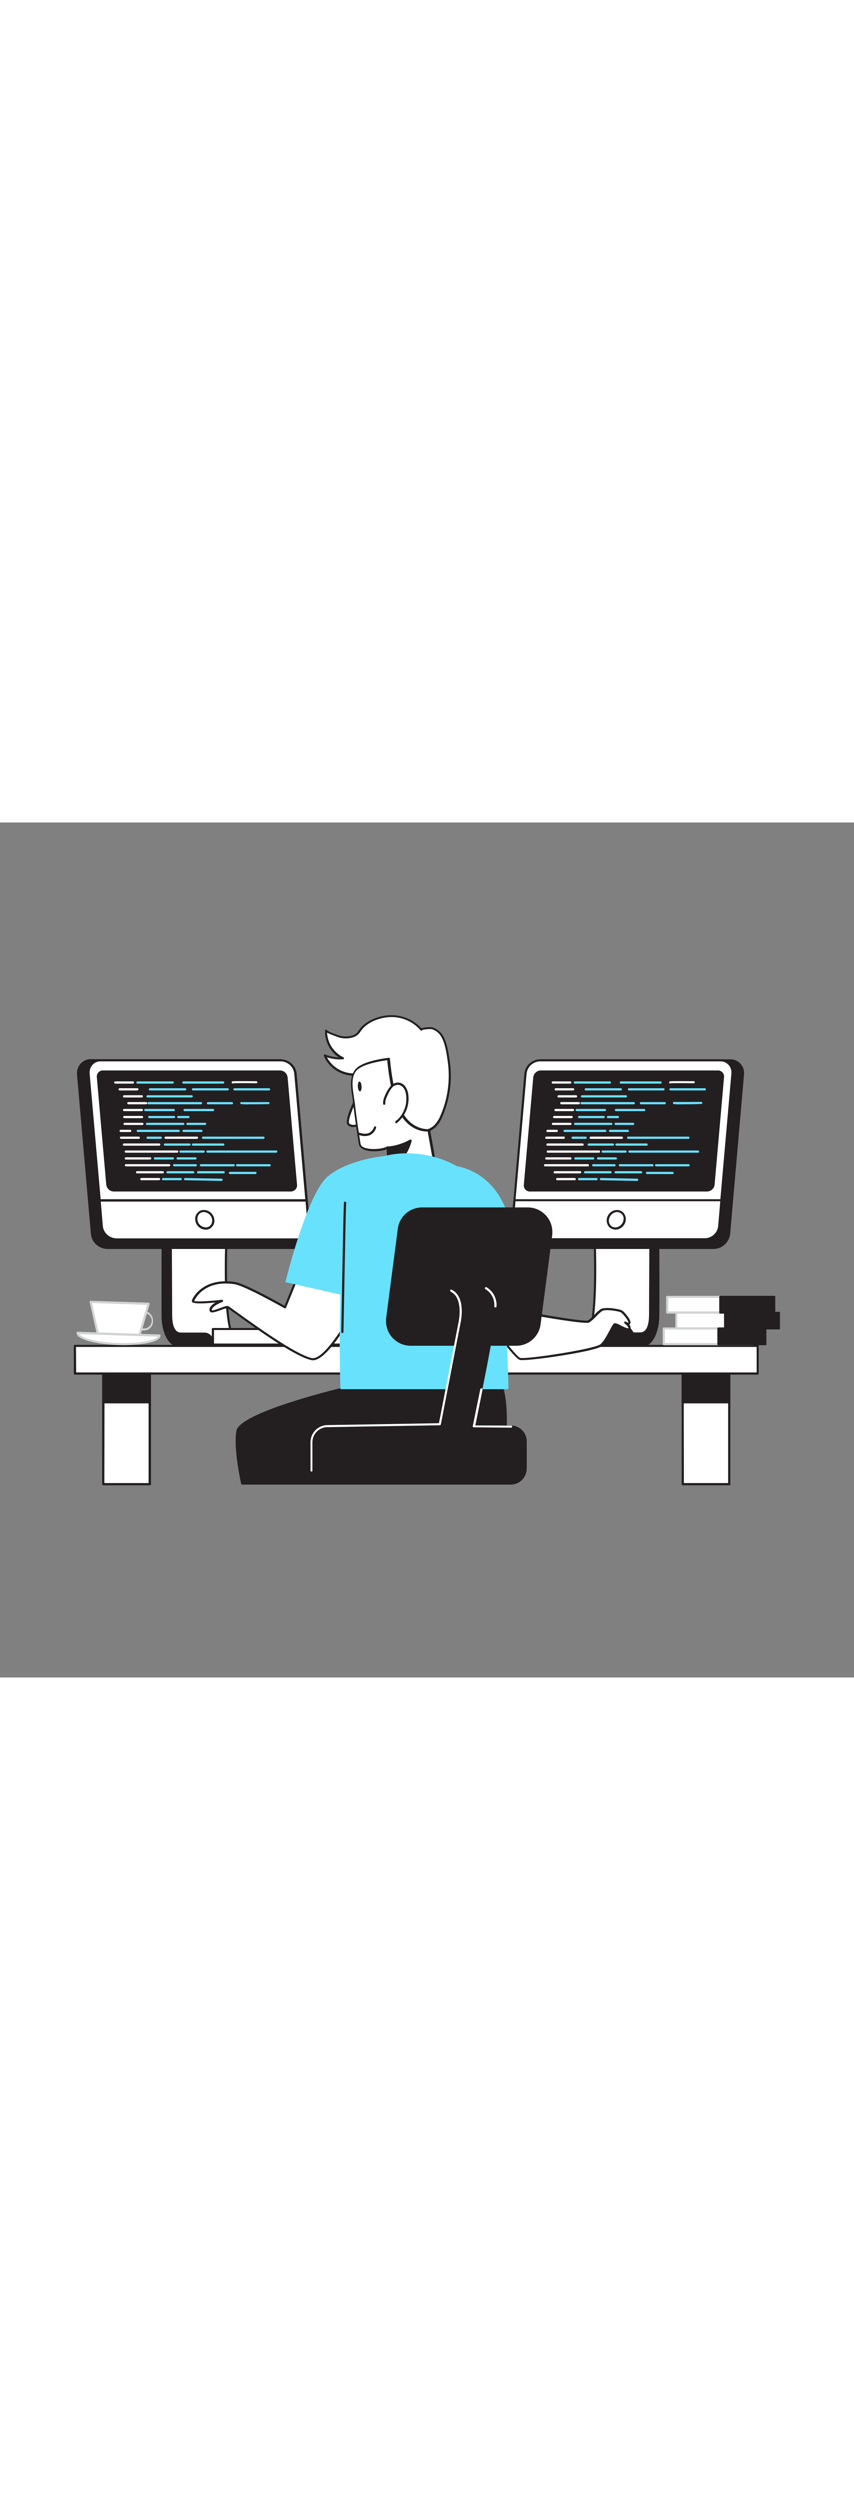 <svg version="1.1" id="Layer_1" xmlns="http://www.w3.org/2000/svg" xmlns:xlink="http://www.w3.org/1999/xlink" x="0px" y="0px" viewBox="0 0 500 500" style="width: 171px;" xml:space="preserve" data-imageid="coding-2-31" imageName="Coding 2" class="illustrations_image">
<rect x="0" y="0" width="500" height="500" fill="#808080" stroke="none"/>
<style type="text/css">
	.st0_coding-2-31{fill:#FFFFFF;}
	.st1_coding-2-31{fill:#231F20;}
	.st2_coding-2-31{fill:#68E1FD;}
	.st3_coding-2-31{fill:#D1D3D4;}
</style>
<g id="Screen_1_coding-2-31">
	<path class="st0_coding-2-31" d="M132.6,243.8c0,0-1.7,41.2,2.9,54.8h21.1c2.2,0,4.2,1.5,4.9,3.6l1.1,3.8h-53.8c-4.1-2.7-7.5-6.2-10-10.3&#10;&#9;&#9;c-3.6-6.4-1.4-51.8-1.4-51.8H132.6z"/>
	<path class="st1_coding-2-31" d="M162.6,306.6h-53.8c-0.1,0-0.2,0-0.3-0.1c-4.1-2.7-7.6-6.3-10.2-10.5c-3.7-6.5-1.6-50.3-1.5-52.2&#10;&#9;&#9;c0-0.3,0.3-0.6,0.7-0.6h35c0.2,0,0.3,0.1,0.5,0.2c0.1,0.1,0.2,0.3,0.2,0.5c0,0.4-1.6,40.4,2.7,54.1h20.7c2.5,0,4.8,1.6,5.5,4.1&#10;&#9;&#9;l1.1,3.8c0.1,0.4-0.1,0.7-0.5,0.8C162.7,306.6,162.6,306.6,162.6,306.6z M109,305.3h52.7l-0.9-3c-0.6-1.9-2.3-3.1-4.2-3.1h-21.1&#10;&#9;&#9;c-0.3,0-0.5-0.2-0.6-0.4c-4.4-12.7-3.2-48.7-3-54.3H98.1c-0.8,15.9-1.4,46,1.3,50.9C101.9,299.3,105.1,302.7,109,305.3z"/>
	<path class="st1_coding-2-31" d="M100.1,287.7c0,8.6,2.6,11.2,6,11.2h13.5c1.9,0,3.6,1.2,4.3,3l1.5,4.1h-20.8c-5.3,0-9.1-8.1-9.3-16.7&#10;&#9;&#9;s0-45.5,0-45.5h4.6C99.9,243.8,100.1,279.1,100.1,287.7z"/>
	<path class="st1_coding-2-31" d="M125.3,306.6h-20.8c-6,0-9.8-8.8-9.9-17.3s0-45.1,0-45.5c0-0.4,0.3-0.6,0.7-0.6h4.6c0.4,0,0.7,0.3,0.7,0.6&#10;&#9;&#9;c0,0.4,0.2,35.5,0.2,44c0,10.5,4,10.5,5.4,10.5h13.5c2.2,0,4.1,1.4,4.9,3.4l1.5,4.1c0.1,0.2,0,0.4-0.1,0.6&#10;&#9;&#9;C125.7,306.5,125.5,306.6,125.3,306.6z M95.9,244.4c0,5-0.2,37,0,44.8c0.2,8.8,4,16,8.6,16h19.8l-1.2-3.2c-0.6-1.5-2-2.5-3.7-2.5&#10;&#9;&#9;h-13.5c-4.5,0-6.7-3.9-6.7-11.8s-0.1-38.4-0.2-43.3L95.9,244.4z"/>
	<path class="st1_coding-2-31" d="M172.6,147.4l8.1,93c0.5,4-2.3,7.7-6.4,8.3c-0.3,0-0.6,0.1-0.9,0.1H62.6c-4.6-0.2-8.3-3.7-8.7-8.3l-8.1-93&#10;&#9;&#9;c-0.5-4,2.3-7.7,6.4-8.3c0.3,0,0.6-0.1,0.9-0.1h110.9C168.5,139.3,172.2,142.8,172.6,147.4z"/>
	<path class="st1_coding-2-31" d="M173.5,249.4H62.6c-4.9-0.2-9-4-9.4-8.9l-8.1-93c-0.2-2.4,0.5-4.7,2.1-6.5c1.5-1.6,3.6-2.6,5.8-2.6h110.9&#10;&#9;&#9;c4.9,0.2,8.9,4,9.4,8.9l8.1,93c0.2,2.4-0.5,4.7-2.1,6.5C177.8,248.5,175.7,249.4,173.5,249.4z M53,139.7c-1.8,0-3.6,0.7-4.8,2.1&#10;&#9;&#9;c-1.3,1.5-2,3.5-1.8,5.5l8.1,93c0.4,4.3,3.8,7.6,8.1,7.7h110.9c1.8,0,3.6-0.7,4.9-2.1c1.3-1.5,2-3.5,1.8-5.5l-8.1-93l0,0&#10;&#9;&#9;c-0.4-4.2-3.8-7.6-8.1-7.7L53,139.7z"/>
	<path class="st0_coding-2-31" d="M173,147l7.8,88.8c0.5,3.9-2.2,7.4-6,7.9c-0.3,0-0.6,0.1-1,0.1H68c-4.4-0.2-8-3.6-8.3-8L51.8,147&#10;&#9;&#9;c-0.5-3.8,2.2-7.4,6-7.9c0.3,0,0.6-0.1,1-0.1h105.9C169.1,139.2,172.6,142.6,173,147z"/>
	<path class="st1_coding-2-31" d="M173.8,244.4H68c-4.7-0.2-8.6-3.8-9-8.5l-7.8-88.8c-0.3-2.3,0.5-4.5,2-6.2c1.4-1.6,3.5-2.4,5.6-2.4h105.9&#10;&#9;&#9;c4.7,0.2,8.6,3.8,9,8.5l0,0l7.8,88.8c0.3,2.3-0.5,4.5-2,6.2C178,243.6,176,244.4,173.8,244.4z M58.8,139.7c-1.8,0-3.4,0.7-4.6,2&#10;&#9;&#9;c-1.3,1.4-1.9,3.3-1.7,5.3l7.8,88.8c0.3,4.1,3.7,7.2,7.7,7.3h105.8c1.8,0,3.4-0.7,4.6-2c1.3-1.4,1.9-3.3,1.7-5.2l-7.8-88.8&#10;&#9;&#9;c-0.3-4-3.6-7.2-7.7-7.4L58.8,139.7z"/>
	<path class="st0_coding-2-31" d="M179.5,220.9l1.3,14.9c0.5,3.9-2.2,7.4-6,7.9c-0.3,0-0.6,0.1-1,0.1H68c-4.4-0.2-8-3.6-8.3-8l-1.3-14.9H179.5z"/>
	<path class="st1_coding-2-31" d="M173.8,244.4H68c-4.7-0.2-8.6-3.8-9-8.5L57.7,221c0-0.2,0-0.4,0.2-0.5c0.1-0.1,0.3-0.2,0.5-0.2h121.2&#10;&#9;&#9;c0.3,0,0.6,0.3,0.6,0.6l1.3,14.9c0.3,2.3-0.5,4.5-2,6.2C178,243.6,175.9,244.4,173.8,244.4z M59,221.6l1.2,14.2&#10;&#9;&#9;c0.3,4.1,3.7,7.2,7.8,7.4h105.8c1.8,0,3.4-0.7,4.6-2c1.3-1.4,1.9-3.3,1.7-5.2l-1.2-14.3H59z"/>
	
		<ellipse transform="matrix(0.831 -0.557 0.557 0.831 -109.058 106.08)" class="st0_coding-2-31" cx="119.9" cy="232.3" rx="4.8" ry="5.3"/>
	<path class="st1_coding-2-31" d="M120.3,238.1c-3.2-0.1-5.7-2.6-6-5.7c-0.2-1.5,0.3-3.1,1.4-4.2c1-1.1,2.3-1.7,3.8-1.6c3.2,0.1,5.7,2.6,6,5.7&#10;&#9;&#9;l0,0c0.2,1.5-0.3,3.1-1.4,4.2C123.2,237.6,121.8,238.2,120.3,238.1z M119.4,227.8c-1.1,0-2.1,0.4-2.8,1.2c-0.8,0.9-1.1,2.1-1,3.2&#10;&#9;&#9;c0.2,2.5,2.2,4.4,4.8,4.6c1.1,0,2.1-0.4,2.8-1.2c0.8-0.9,1.1-2.1,1-3.2l0,0C124,229.9,121.9,228,119.4,227.8z"/>
	<path class="st1_coding-2-31" d="M60.3,145h103.8c2.3,0.1,4.1,1.9,4.3,4.1l5.5,62.6c0.3,2-1.2,3.8-3.2,4.1c-0.1,0-0.3,0-0.5,0H66.5&#10;&#9;&#9;c-2.3-0.1-4.1-1.9-4.3-4.1l-5.5-62.6c-0.3-2,1.1-3.8,3.1-4.1C60,145,60.2,145,60.3,145z"/>
	<path class="st0_coding-2-31" d="M77.8,152.7H67.5c-0.4,0-0.7-0.3-0.7-0.6c0-0.4,0.3-0.7,0.7-0.7h10.3c0.4,0,0.7,0.3,0.7,0.7&#10;&#9;&#9;C78.5,152.4,78.2,152.7,77.8,152.7z"/>
	<path class="st2_coding-2-31 targetColor" d="M101.1,152.7H80.5c-0.4,0-0.7-0.3-0.7-0.6c0-0.4,0.3-0.7,0.7-0.7h20.6c0.4,0,0.7,0.3,0.7,0.7&#10;&#9;&#9;C101.7,152.4,101.4,152.7,101.1,152.7z" style="fill: rgb(104, 225, 253);"/>
	<path class="st2_coding-2-31 targetColor" d="M108.3,156.7H87.8c-0.4,0-0.7-0.3-0.7-0.6c0-0.4,0.3-0.7,0.7-0.7l0,0h20.6c0.4,0,0.7,0.3,0.7,0.7&#10;&#9;&#9;C109,156.4,108.7,156.7,108.3,156.7z" style="fill: rgb(104, 225, 253);"/>
	<path class="st0_coding-2-31" d="M80.4,156.7H70.1c-0.4,0-0.7-0.3-0.7-0.6c0-0.4,0.3-0.7,0.7-0.7h10.3c0.4,0,0.7,0.3,0.7,0.7&#10;&#9;&#9;C81,156.4,80.7,156.7,80.4,156.7z"/>
	<path class="st0_coding-2-31" d="M83,160.8H72.7c-0.4,0-0.7-0.3-0.7-0.6c0-0.4,0.3-0.7,0.7-0.7H83c0.4,0,0.7,0.3,0.7,0.7&#10;&#9;&#9;C83.7,160.5,83.4,160.8,83,160.8z"/>
	<path class="st2_coding-2-31 targetColor" d="M112.2,160.8H86.4c-0.4,0-0.7-0.3-0.7-0.6c0-0.4,0.3-0.7,0.7-0.7l0,0h25.8c0.4,0,0.7,0.3,0.7,0.7&#10;&#9;&#9;C112.8,160.5,112.5,160.8,112.2,160.8z" style="fill: rgb(104, 225, 253);"/>
	<path class="st0_coding-2-31" d="M85.6,164.8H75.2c-0.4,0-0.7-0.3-0.7-0.7c0-0.4,0.3-0.6,0.7-0.6l0,0h10.3c0.4,0,0.7,0.3,0.7,0.6&#10;&#9;&#9;C86.2,164.5,85.9,164.8,85.6,164.8z"/>
	<path class="st2_coding-2-31 targetColor" d="M117.7,164.8H87c-0.4,0-0.7-0.3-0.7-0.7c0-0.4,0.3-0.6,0.7-0.6h30.7c0.4,0,0.7,0.3,0.7,0.6&#10;&#9;&#9;C118.3,164.5,118,164.8,117.7,164.8L117.7,164.8z" style="fill: rgb(104, 225, 253);"/>
	<path class="st0_coding-2-31" d="M83,168.8H72.7c-0.4,0-0.7-0.3-0.7-0.7c0-0.4,0.3-0.6,0.7-0.6l0,0H83c0.4,0,0.7,0.3,0.7,0.6&#10;&#9;&#9;C83.7,168.5,83.4,168.8,83,168.8z"/>
	<path class="st2_coding-2-31 targetColor" d="M101.7,168.8H85.1c-0.4,0-0.7-0.3-0.7-0.7c0-0.4,0.3-0.6,0.7-0.6h16.6c0.4,0,0.7,0.3,0.7,0.6&#10;&#9;&#9;C102.4,168.5,102.1,168.8,101.7,168.8z" style="fill: rgb(104, 225, 253);"/>
	<path class="st2_coding-2-31 targetColor" d="M124.7,168.8h-16.6c-0.4,0-0.7-0.3-0.7-0.7c0-0.4,0.3-0.6,0.7-0.6h16.6c0.4,0,0.7,0.3,0.7,0.6&#10;&#9;&#9;C125.3,168.5,125,168.8,124.7,168.8z" style="fill: rgb(104, 225, 253);"/>
	<path class="st0_coding-2-31" d="M83.2,172.9H72.8c-0.4,0-0.7-0.3-0.7-0.6c0-0.4,0.3-0.7,0.7-0.7l0,0h10.3c0.4,0,0.7,0.3,0.7,0.7&#10;&#9;&#9;C83.8,172.6,83.5,172.9,83.2,172.9z"/>
	<path class="st2_coding-2-31 targetColor" d="M101.9,172.9H87.4c-0.4,0-0.7-0.3-0.7-0.6c0-0.4,0.3-0.7,0.7-0.7h14.5c0.4,0,0.7,0.3,0.7,0.7&#10;&#9;&#9;C102.5,172.6,102.2,172.9,101.9,172.9z" style="fill: rgb(104, 225, 253);"/>
	<path class="st2_coding-2-31 targetColor" d="M110.3,172.9h-5.9c-0.4,0-0.7-0.3-0.7-0.6c0-0.4,0.3-0.7,0.7-0.7l0,0h5.9c0.4,0,0.7,0.3,0.7,0.7&#10;&#9;&#9;C110.9,172.6,110.6,172.9,110.3,172.9z" style="fill: rgb(104, 225, 253);"/>
	<path class="st0_coding-2-31" d="M83.3,176.9H73c-0.4,0-0.7-0.3-0.7-0.6c0-0.4,0.3-0.7,0.7-0.7l0,0h10.3c0.4,0,0.7,0.3,0.7,0.7&#10;&#9;&#9;C84,176.6,83.7,176.9,83.3,176.9z"/>
	<path class="st2_coding-2-31 targetColor" d="M107.2,176.9H86.1c-0.4,0-0.7-0.3-0.7-0.6c0-0.4,0.3-0.7,0.7-0.7h21.2c0.4,0,0.7,0.3,0.7,0.7&#10;&#9;&#9;C107.9,176.6,107.6,176.9,107.2,176.9z" style="fill: rgb(104, 225, 253);"/>
	<path class="st2_coding-2-31 targetColor" d="M120.1,176.9h-10.3c-0.4,0-0.7-0.3-0.7-0.6c0-0.4,0.3-0.7,0.7-0.7l0,0h10.3c0.4,0,0.7,0.3,0.7,0.7&#10;&#9;&#9;C120.7,176.6,120.4,176.9,120.1,176.9z" style="fill: rgb(104, 225, 253);"/>
	<path class="st0_coding-2-31" d="M76.2,181h-5.5c-0.4,0-0.7-0.3-0.7-0.6c0-0.4,0.3-0.7,0.7-0.7h5.5c0.4,0,0.7,0.3,0.7,0.7&#10;&#9;&#9;C76.8,180.7,76.6,181,76.2,181z"/>
	<path class="st2_coding-2-31 targetColor" d="M104.7,181H80.7c-0.4,0-0.7-0.3-0.7-0.6c0-0.4,0.3-0.7,0.7-0.7l0,0h23.9c0.4,0,0.7,0.3,0.7,0.7&#10;&#9;&#9;C105.3,180.7,105,181,104.7,181z" style="fill: rgb(104, 225, 253);"/>
	<path class="st0_coding-2-31" d="M81.2,185H70.9c-0.4,0-0.7-0.3-0.7-0.6c0-0.4,0.3-0.7,0.7-0.7l0,0h10.3c0.4,0,0.7,0.3,0.7,0.7&#10;&#9;&#9;C81.9,184.7,81.6,185,81.2,185z"/>
	<path class="st0_coding-2-31" d="M93.2,189H72.6c-0.4,0-0.7-0.3-0.7-0.6c0-0.4,0.3-0.7,0.7-0.7l0,0h20.6c0.4,0,0.7,0.3,0.7,0.7&#10;&#9;&#9;C93.8,188.7,93.5,189,93.2,189z"/>
	<path class="st2_coding-2-31 targetColor" d="M110.9,189H96.6c-0.4,0-0.7-0.3-0.7-0.6c0-0.4,0.3-0.7,0.7-0.7l0,0h14.3c0.4,0,0.7,0.3,0.7,0.7&#10;&#9;&#9;C111.6,188.7,111.3,189,110.9,189z" style="fill: rgb(104, 225, 253);"/>
	<path class="st2_coding-2-31 targetColor" d="M130.7,189H113c-0.4,0-0.7-0.3-0.7-0.6c0-0.4,0.3-0.7,0.7-0.7l0,0h17.7c0.4,0,0.7,0.3,0.7,0.7&#10;&#9;&#9;C131.4,188.7,131.1,189,130.7,189L130.7,189z" style="fill: rgb(104, 225, 253);"/>
	<path class="st0_coding-2-31" d="M103.7,193.1h-30c-0.4,0-0.7-0.3-0.7-0.6c0-0.4,0.3-0.7,0.7-0.7l0,0h30c0.4,0,0.7,0.3,0.7,0.7&#10;&#9;&#9;C104.3,192.8,104,193.1,103.7,193.1z"/>
	<path class="st2_coding-2-31 targetColor" d="M119.2,193.1h-13.5c-0.4,0-0.7-0.3-0.7-0.6c0-0.4,0.3-0.7,0.7-0.7h13.5c0.4,0,0.7,0.3,0.7,0.7&#10;&#9;&#9;C119.9,192.8,119.6,193.1,119.2,193.1z" style="fill: rgb(104, 225, 253);"/>
	<path class="st2_coding-2-31 targetColor" d="M161.7,193.1h-40.2c-0.4,0-0.7-0.3-0.7-0.6c0-0.4,0.3-0.7,0.7-0.7h40.2c0.4,0,0.7,0.3,0.7,0.7&#10;&#9;&#9;C162.3,192.8,162,193.1,161.7,193.1z" style="fill: rgb(104, 225, 253);"/>
	<path class="st0_coding-2-31" d="M87.9,197.1H73.7c-0.4,0-0.7-0.3-0.7-0.6c0-0.4,0.3-0.7,0.7-0.7h14.2c0.4,0,0.7,0.3,0.7,0.7&#10;&#9;&#9;C88.5,196.8,88.2,197.1,87.9,197.1z"/>
	<path class="st2_coding-2-31 targetColor" d="M101.2,197.1H90.7c-0.4,0-0.7-0.3-0.7-0.6c0-0.4,0.3-0.7,0.7-0.7l0,0h10.5c0.4,0,0.7,0.3,0.7,0.7&#10;&#9;&#9;C101.8,196.8,101.5,197.1,101.2,197.1z" style="fill: rgb(104, 225, 253);"/>
	<path class="st2_coding-2-31 targetColor" d="M114.4,197.1H104c-0.4,0-0.7-0.3-0.7-0.6c0-0.4,0.3-0.7,0.7-0.7l0,0h10.4c0.4,0,0.7,0.3,0.7,0.7&#10;&#9;&#9;C115.1,196.8,114.8,197.1,114.4,197.1L114.4,197.1z" style="fill: rgb(104, 225, 253);"/>
	<path class="st0_coding-2-31" d="M99,201.1H73.8c-0.4,0-0.7-0.3-0.7-0.7c0-0.4,0.3-0.6,0.7-0.6H99c0.4,0,0.7,0.3,0.7,0.6&#10;&#9;&#9;C99.7,200.8,99.4,201.1,99,201.1z"/>
	<path class="st2_coding-2-31 targetColor" d="M114.6,201.1H102c-0.4,0-0.7-0.3-0.7-0.7c0-0.4,0.3-0.6,0.7-0.6l0,0h12.6c0.4,0,0.7,0.3,0.7,0.6&#10;&#9;&#9;C115.2,200.8,115,201.1,114.6,201.1z" style="fill: rgb(104, 225, 253);"/>
	<path class="st2_coding-2-31 targetColor" d="M136.8,201.1h-19.1c-0.4,0-0.7-0.3-0.7-0.7c0-0.4,0.3-0.6,0.7-0.6l0,0h19.1c0.4,0,0.7,0.3,0.7,0.6&#10;&#9;&#9;C137.5,200.8,137.2,201.1,136.8,201.1z" style="fill: rgb(104, 225, 253);"/>
	<path class="st2_coding-2-31 targetColor" d="M157.9,201.1h-19.1c-0.4,0-0.6-0.3-0.6-0.7c0-0.4,0.3-0.6,0.6-0.6h19.1c0.4,0,0.6,0.3,0.6,0.6&#10;&#9;&#9;C158.6,200.8,158.3,201.1,157.9,201.1z" style="fill: rgb(104, 225, 253);"/>
	<path class="st0_coding-2-31" d="M95.3,205.2h-15c-0.4,0-0.7-0.3-0.7-0.6c0-0.4,0.3-0.7,0.7-0.7l0,0h15c0.4,0,0.7,0.3,0.7,0.7&#10;&#9;&#9;C96,204.9,95.7,205.2,95.3,205.2z"/>
	<path class="st2_coding-2-31 targetColor" d="M113.1,205.2h-15c-0.4,0-0.7-0.3-0.7-0.6c0-0.4,0.3-0.7,0.7-0.7h15c0.4,0,0.7,0.3,0.7,0.7&#10;&#9;&#9;C113.8,204.9,113.5,205.2,113.1,205.2z" style="fill: rgb(104, 225, 253);"/>
	<path class="st2_coding-2-31 targetColor" d="M131,205.2h-15c-0.4,0-0.7-0.3-0.7-0.6c0-0.4,0.3-0.7,0.7-0.7l0,0h15c0.4,0,0.6,0.3,0.6,0.7&#10;&#9;&#9;C131.6,204.9,131.4,205.2,131,205.2z" style="fill: rgb(104, 225, 253);"/>
	<path class="st2_coding-2-31 targetColor" d="M149.6,205.6h-15c-0.4,0-0.6-0.3-0.6-0.7c0-0.4,0.3-0.6,0.6-0.6h15c0.4,0,0.6,0.3,0.6,0.6&#10;&#9;&#9;C150.2,205.3,149.9,205.6,149.6,205.6z" style="fill: rgb(104, 225, 253);"/>
	<path class="st0_coding-2-31" d="M93.1,209.2H82.8c-0.4,0-0.7-0.3-0.7-0.6c0-0.4,0.3-0.7,0.7-0.7l0,0h10.3c0.4,0,0.7,0.3,0.7,0.7&#10;&#9;&#9;C93.7,208.9,93.4,209.2,93.1,209.2z"/>
	<path class="st2_coding-2-31 targetColor" d="M105.8,209.2H95.5c-0.4,0-0.7-0.3-0.7-0.6c0-0.4,0.3-0.7,0.7-0.7l0,0h10.3c0.4,0,0.7,0.3,0.7,0.7&#10;&#9;&#9;C106.5,208.9,106.2,209.2,105.8,209.2z" style="fill: rgb(104, 225, 253);"/>
	<path class="st2_coding-2-31 targetColor" d="M129.7,209.6L129.7,209.6l-21.3-0.4c-0.4,0-0.7-0.3-0.7-0.6c0-0.4,0.3-0.7,0.7-0.7l0,0l21.3,0.4&#10;&#9;&#9;c0.4,0,0.7,0.3,0.7,0.7C130.3,209.3,130,209.6,129.7,209.6L129.7,209.6z" style="fill: rgb(104, 225, 253);"/>
	<path class="st2_coding-2-31 targetColor" d="M135.8,164.8h-14c-0.4,0-0.7-0.3-0.7-0.7c0-0.4,0.3-0.6,0.7-0.6h14c0.4,0,0.6,0.3,0.6,0.6&#10;&#9;&#9;C136.5,164.5,136.2,164.8,135.8,164.8z" style="fill: rgb(104, 225, 253);"/>
	<path class="st2_coding-2-31 targetColor" d="M146.1,164.8c-1.7,0.1-3.3,0-5-0.1c-0.3-0.1-0.5-0.5-0.4-0.8c0.1-0.3,0.4-0.5,0.7-0.4c0.7,0.1,9.8,0,15.8,0&#10;&#9;&#9;l0,0c0.4,0,0.6,0.3,0.6,0.6c0,0.4-0.3,0.6-0.6,0.6c0,0,0,0,0,0C152,164.8,148.5,164.8,146.1,164.8z" style="fill: rgb(104, 225, 253);"/>
	<path class="st2_coding-2-31 targetColor" d="M133.3,156.7H113c-0.4,0-0.7-0.3-0.7-0.6c0-0.4,0.3-0.7,0.7-0.7l0,0h20.3c0.4,0,0.7,0.3,0.7,0.7&#10;&#9;&#9;C133.9,156.4,133.6,156.7,133.3,156.7z" style="fill: rgb(104, 225, 253);"/>
	<path class="st2_coding-2-31 targetColor" d="M157.5,156.7h-20.2c-0.4,0-0.7-0.3-0.7-0.6c0-0.4,0.3-0.7,0.7-0.7h20.2c0.4,0,0.7,0.3,0.7,0.7&#10;&#9;&#9;C158.1,156.4,157.8,156.7,157.5,156.7z" style="fill: rgb(104, 225, 253);"/>
	<path class="st2_coding-2-31 targetColor" d="M114.4,152.7c-4.1,0-7,0-7.1,0c-0.4,0-0.6-0.4-0.6-0.7c0-0.3,0.4-0.6,0.7-0.6c0.7,0,17,0,23.3,0l0,0&#10;&#9;&#9;c0.4,0,0.6,0.3,0.6,0.6c0,0.4-0.3,0.7-0.6,0.7L114.4,152.7z" style="fill: rgb(104, 225, 253);"/>
	<path class="st0_coding-2-31" d="M136.3,152.7c-0.3,0-0.5-0.1-0.6-0.4c-0.2-0.3,0-0.7,0.3-0.9c0.2-0.1,0.4-0.2,14.1-0.1c0.3,0,0.6,0.3,0.6,0.6&#10;&#9;&#9;c0,0,0,0,0,0c0,0.4-0.3,0.6-0.7,0.6c-4.9-0.1-12.9-0.1-13.7,0H136.3z"/>
	<path class="st2_coding-2-31 targetColor" d="M117.9,181h-10.4c-0.4,0-0.7-0.3-0.7-0.6c0-0.4,0.3-0.7,0.7-0.7h10.4c0.4,0,0.7,0.3,0.7,0.7&#10;&#9;&#9;C118.5,180.7,118.2,181,117.9,181z" style="fill: rgb(104, 225, 253);"/>
	<path class="st2_coding-2-31 targetColor" d="M94.1,185h-7.7c-0.4,0-0.7-0.3-0.7-0.6c0-0.4,0.3-0.7,0.7-0.7h7.7c0.4,0,0.7,0.3,0.7,0.7&#10;&#9;&#9;C94.7,184.7,94.4,185,94.1,185z" style="fill: rgb(104, 225, 253);"/>
	<path class="st0_coding-2-31" d="M115.2,185H97c-0.4,0-0.7-0.3-0.7-0.6c0-0.4,0.3-0.7,0.7-0.7h18.3c0.4,0,0.7,0.3,0.7,0.7&#10;&#9;&#9;C115.9,184.7,115.6,185,115.2,185L115.2,185z"/>
	<path class="st2_coding-2-31 targetColor" d="M154.3,185h-35.4c-0.4,0-0.7-0.3-0.7-0.6c0-0.4,0.3-0.7,0.7-0.7h35.4c0.4,0,0.6,0.3,0.6,0.7&#10;&#9;&#9;C154.9,184.7,154.6,185,154.3,185z" style="fill: rgb(104, 225, 253);"/>
</g>
<g id="Screen_2_coding-2-31">
	<path class="st0_coding-2-31" d="M348.1,243.8c0,0,1.7,41.2-2.9,54.8h-21.1c-2.2,0-4.2,1.5-4.9,3.6l-1.1,3.8h53.8c4.1-2.7,7.5-6.2,10-10.3&#10;&#9;&#9;c3.6-6.4,1.4-51.8,1.4-51.8H348.1z"/>
	<path class="st1_coding-2-31" d="M371.9,306.6h-53.8c-0.2,0-0.4-0.1-0.5-0.3c-0.1-0.2-0.2-0.4-0.1-0.6l1.1-3.8c0.7-2.4,2.9-4.1,5.5-4.1h20.7&#10;&#9;&#9;c4.4-13.7,2.7-53.7,2.7-54.1c0-0.2,0.1-0.3,0.2-0.5c0.1-0.1,0.3-0.2,0.5-0.2h35.1c0.3,0,0.6,0.3,0.6,0.6c0.1,1.9,2.2,45.8-1.5,52.2&#10;&#9;&#9;c-2.6,4.2-6,7.8-10.2,10.5C372.1,306.5,372,306.6,371.9,306.6z M319,305.3h52.7c3.9-2.6,7.2-6,9.6-10c2.7-4.8,2.1-35,1.3-50.9&#10;&#9;&#9;h-33.8c0.2,5.6,1.4,41.6-3,54.3c-0.1,0.3-0.3,0.4-0.6,0.4h-21.1c-1.9,0-3.7,1.3-4.2,3.1L319,305.3z"/>
	<path class="st1_coding-2-31" d="M380.6,287.7c0,8.6-2.6,11.2-6,11.2h-13.5c-1.9,0-3.6,1.2-4.3,3l-1.5,4.1h20.8c5.3,0,9.1-8.1,9.3-16.7&#10;&#9;&#9;s0-45.5,0-45.5h-4.6C380.8,243.8,380.6,279.1,380.6,287.7z"/>
	<path class="st1_coding-2-31" d="M376.1,306.6h-20.8c-0.2,0-0.4-0.1-0.5-0.3c-0.1-0.2-0.1-0.4-0.1-0.6l1.5-4.1c0.8-2,2.7-3.4,4.9-3.4h13.5&#10;&#9;&#9;c1.3,0,5.4,0,5.4-10.5c0-8.5,0.2-43.6,0.2-43.9c0-0.4,0.3-0.6,0.6-0.6h4.6c0.4,0,0.6,0.3,0.6,0.6c0,0.4,0.2,37,0,45.5&#10;&#9;&#9;S382.1,306.6,376.1,306.6z M356.3,305.3h19.8c4.6,0,8.5-7.2,8.6-16c0.1-7.9,0-39.9,0-44.8h-3.3c0,4.9-0.2,35.4-0.2,43.3&#10;&#9;&#9;s-2.2,11.8-6.7,11.8h-13.5c-1.6,0-3.1,1-3.6,2.5L356.3,305.3z"/>
	<path class="st1_coding-2-31" d="M308.1,147.4l-8.1,93c-0.5,4,2.3,7.7,6.4,8.3c0.3,0,0.6,0.1,0.9,0.1h110.9c4.6-0.2,8.3-3.7,8.7-8.3l8.1-93&#10;&#9;&#9;c0.5-4-2.3-7.7-6.3-8.3c-0.3,0-0.6-0.1-0.9-0.1H316.8C312.2,139.3,308.4,142.8,308.1,147.4z"/>
	<path class="st1_coding-2-31" d="M418.1,249.4H307.2c-2.2,0-4.3-0.9-5.8-2.5c-1.6-1.8-2.4-4.1-2.1-6.5l8.1-93c0.4-4.9,4.5-8.7,9.4-8.9h110.9&#10;&#9;&#9;c2.2,0,4.3,0.9,5.8,2.5c1.6,1.8,2.4,4.1,2.1,6.5l-8.1,93C427,245.4,423,249.2,418.1,249.4z M316.8,139.7c-4.3,0.2-7.7,3.5-8.1,7.7&#10;&#9;&#9;l0,0l-8.1,93c-0.2,2,0.4,4,1.8,5.5c1.2,1.4,3,2.1,4.9,2.1h110.9c4.3-0.2,7.7-3.5,8.1-7.7l8.1-93c0.2-2-0.4-4-1.8-5.5&#10;&#9;&#9;c-1.2-1.4-3-2.1-4.9-2.1L316.8,139.7z M308.1,147.4L308.1,147.4z"/>
	<path class="st0_coding-2-31" d="M307.7,147l-7.8,88.8c-0.5,3.9,2.2,7.4,6,7.9c0.3,0,0.6,0.1,0.9,0.1h105.9c4.4-0.2,8-3.6,8.3-8l7.8-88.8&#10;&#9;&#9;c0.5-3.8-2.2-7.4-6-7.9c-0.3,0-0.7-0.1-1-0.1H316C311.6,139.2,308.1,142.6,307.7,147z"/>
	<path class="st1_coding-2-31" d="M412.7,244.4H306.9c-2.1,0-4.1-0.9-5.6-2.4c-1.5-1.7-2.2-4-2-6.2L307,147l0,0c0.4-4.7,4.3-8.4,9-8.5h105.9&#10;&#9;&#9;c2.1,0,4.1,0.9,5.6,2.4c1.5,1.7,2.2,4,2,6.2l-7.8,88.8C421.3,240.6,417.4,244.2,412.7,244.4z M308.3,147.1l-7.8,88.8&#10;&#9;&#9;c-0.2,1.9,0.4,3.8,1.7,5.2c1.2,1.3,2.9,2,4.6,2h105.9c4.1-0.1,7.4-3.3,7.7-7.4l7.8-88.8c0.2-1.9-0.4-3.8-1.7-5.2&#10;&#9;&#9;c-1.2-1.3-2.9-2-4.6-2H316C311.9,139.9,308.6,143.1,308.3,147.1L308.3,147.1z"/>
	<path class="st0_coding-2-31" d="M301.2,220.9l-1.3,14.9c-0.5,3.9,2.2,7.4,6,7.9c0.3,0,0.6,0.1,0.9,0.1h105.9c4.4-0.2,8-3.6,8.3-8l1.3-14.9&#10;&#9;&#9;H301.2z"/>
	<path class="st1_coding-2-31" d="M412.7,244.4H306.9c-2.1,0-4.1-0.9-5.6-2.4c-1.5-1.7-2.2-4-2-6.2l1.3-14.9c0-0.3,0.3-0.6,0.6-0.6h121.1&#10;&#9;&#9;c0.2,0,0.3,0.1,0.5,0.2c0.1,0.1,0.2,0.3,0.2,0.5l-1.3,14.9C421.3,240.6,417.5,244.2,412.7,244.4z M301.8,221.6l-1.2,14.3&#10;&#9;&#9;c-0.2,1.9,0.4,3.8,1.7,5.2c1.2,1.3,2.9,2,4.6,2h105.9c4.1-0.1,7.4-3.3,7.7-7.4l1.2-14.2H301.8z"/>
	
		<ellipse transform="matrix(0.557 -0.831 0.831 0.557 -33.05 402.7)" class="st0_coding-2-31" cx="360.8" cy="232.3" rx="5.3" ry="4.8"/>
	<path class="st1_coding-2-31" d="M360.4,238.1c-1.4,0-2.8-0.6-3.8-1.6c-1-1.1-1.5-2.7-1.4-4.2c0.3-3.2,2.9-5.6,6-5.7c1.4,0,2.8,0.6,3.8,1.6&#10;&#9;&#9;c1,1.2,1.5,2.7,1.4,4.2C366.1,235.6,363.5,238,360.4,238.1z M361.3,227.8c-2.5,0.1-4.5,2.1-4.8,4.6c-0.1,1.2,0.2,2.3,1,3.2&#10;&#9;&#9;c0.7,0.8,1.7,1.2,2.8,1.2c2.5-0.1,4.5-2.1,4.8-4.6c0.1-1.2-0.2-2.3-1-3.2C363.3,228.3,362.3,227.8,361.3,227.8z"/>
	<path class="st1_coding-2-31" d="M420.4,145H316.5c-2.3,0.1-4.1,1.9-4.3,4.1l-5.5,62.6c-0.3,2,1.1,3.8,3.1,4.1c0.2,0,0.3,0,0.5,0h103.8&#10;&#9;&#9;c2.3-0.1,4.1-1.9,4.3-4.1l5.5-62.6c0.3-2-1.1-3.8-3.1-4.1C420.7,145,420.5,145,420.4,145z"/>
	<path class="st0_coding-2-31" d="M333.9,152.7h-10.3c-0.4,0-0.6-0.3-0.6-0.6c0-0.4,0.3-0.7,0.6-0.7h10.3c0.4,0,0.6,0.3,0.6,0.7&#10;&#9;&#9;C334.5,152.4,334.2,152.7,333.9,152.7z"/>
	<path class="st2_coding-2-31 targetColor" d="M357.1,152.7h-20.6c-0.4,0-0.6-0.3-0.6-0.6c0-0.4,0.3-0.7,0.6-0.7h20.6c0.4,0,0.6,0.3,0.6,0.7&#10;&#9;&#9;C357.8,152.4,357.5,152.7,357.1,152.7z" style="fill: rgb(104, 225, 253);"/>
	<path class="st2_coding-2-31 targetColor" d="M363.5,156.7h-20.6c-0.4,0-0.6-0.3-0.6-0.6c0-0.4,0.3-0.7,0.6-0.7h20.6c0.4,0,0.6,0.3,0.6,0.7&#10;&#9;&#9;C364.2,156.4,363.9,156.7,363.5,156.7z" style="fill: rgb(104, 225, 253);"/>
	<path class="st0_coding-2-31" d="M335.6,156.7h-10.3c-0.4,0-0.6-0.3-0.6-0.6c0-0.4,0.3-0.7,0.6-0.7l0,0h10.3c0.4,0,0.6,0.3,0.6,0.7&#10;&#9;&#9;C336.2,156.4,335.9,156.7,335.6,156.7z"/>
	<path class="st0_coding-2-31" d="M337.3,160.8h-10.3c-0.4,0-0.6-0.3-0.6-0.6c0-0.4,0.3-0.7,0.6-0.7h10.3c0.4,0,0.6,0.3,0.6,0.7&#10;&#9;&#9;C337.9,160.5,337.6,160.8,337.3,160.8L337.3,160.8z"/>
	<path class="st2_coding-2-31 targetColor" d="M366.5,160.8h-25.8c-0.4,0-0.6-0.3-0.6-0.6c0-0.4,0.3-0.7,0.6-0.7h25.8c0.4,0,0.6,0.3,0.6,0.7&#10;&#9;&#9;C367.1,160.5,366.8,160.8,366.5,160.8z" style="fill: rgb(104, 225, 253);"/>
	<path class="st0_coding-2-31" d="M338.9,164.8h-10.3c-0.4,0-0.6-0.3-0.6-0.7c0-0.4,0.3-0.6,0.6-0.6h10.3c0.4,0,0.6,0.3,0.6,0.6&#10;&#9;&#9;C339.6,164.5,339.3,164.8,338.9,164.8z"/>
	<path class="st2_coding-2-31 targetColor" d="M371.1,164.8h-30.6c-0.4,0-0.6-0.3-0.6-0.7c0-0.4,0.3-0.6,0.6-0.6l0,0h30.6c0.4,0,0.6,0.3,0.6,0.6&#10;&#9;&#9;C371.7,164.5,371.4,164.8,371.1,164.8z" style="fill: rgb(104, 225, 253);"/>
	<path class="st0_coding-2-31" d="M335.5,168.8h-10.3c-0.4,0-0.6-0.3-0.6-0.7c0-0.4,0.3-0.6,0.6-0.6l0,0h10.3c0.4,0,0.6,0.3,0.6,0.6&#10;&#9;&#9;C336.1,168.5,335.8,168.8,335.5,168.8L335.5,168.8z"/>
	<path class="st2_coding-2-31 targetColor" d="M354.2,168.8h-16.6c-0.4,0-0.6-0.3-0.6-0.7c0-0.4,0.3-0.6,0.6-0.6h16.6c0.4,0,0.6,0.3,0.6,0.6&#10;&#9;&#9;C354.8,168.5,354.5,168.8,354.2,168.8z" style="fill: rgb(104, 225, 253);"/>
	<path class="st2_coding-2-31 targetColor" d="M377.2,168.8h-16.6c-0.4,0-0.6-0.3-0.6-0.7c0-0.4,0.3-0.6,0.6-0.6l0,0h16.6c0.4,0,0.6,0.3,0.6,0.6&#10;&#9;&#9;C377.8,168.5,377.5,168.8,377.2,168.8z" style="fill: rgb(104, 225, 253);"/>
	<path class="st0_coding-2-31" d="M334.7,172.9h-10.3c-0.4,0-0.6-0.3-0.6-0.6c0-0.4,0.3-0.7,0.6-0.7h10.3c0.4,0,0.6,0.3,0.6,0.7&#10;&#9;&#9;C335.4,172.6,335.1,172.9,334.7,172.9z"/>
	<path class="st2_coding-2-31 targetColor" d="M353.5,172.9h-14.5c-0.4,0-0.6-0.3-0.6-0.6c0-0.4,0.3-0.7,0.6-0.7h14.5c0.4,0,0.6,0.3,0.6,0.7&#10;&#9;&#9;C354.1,172.6,353.8,172.9,353.5,172.9z" style="fill: rgb(104, 225, 253);"/>
	<path class="st2_coding-2-31 targetColor" d="M361.8,172.9h-5.9c-0.4,0-0.6-0.3-0.6-0.6c0-0.4,0.3-0.7,0.6-0.7h5.9c0.4,0,0.6,0.3,0.6,0.7&#10;&#9;&#9;C362.5,172.6,362.2,172.9,361.8,172.9z" style="fill: rgb(104, 225, 253);"/>
	<path class="st0_coding-2-31" d="M334,176.9h-10.3c-0.4,0-0.6-0.3-0.6-0.6c0-0.4,0.3-0.7,0.6-0.7H334c0.4,0,0.6,0.3,0.6,0.7&#10;&#9;&#9;C334.6,176.6,334.4,176.9,334,176.9z"/>
	<path class="st2_coding-2-31 targetColor" d="M357.9,176.9h-21.2c-0.4,0-0.6-0.3-0.6-0.6c0-0.4,0.3-0.7,0.6-0.7l0,0h21.2c0.4,0,0.6,0.3,0.6,0.7&#10;&#9;&#9;C358.6,176.6,358.3,176.9,357.9,176.9z" style="fill: rgb(104, 225, 253);"/>
	<path class="st2_coding-2-31 targetColor" d="M370.7,176.9h-10.3c-0.4,0-0.6-0.3-0.6-0.6c0-0.4,0.3-0.7,0.6-0.7h10.3c0.4,0,0.6,0.3,0.6,0.7&#10;&#9;&#9;C371.4,176.6,371.1,176.9,370.7,176.9L370.7,176.9z" style="fill: rgb(104, 225, 253);"/>
	<path class="st0_coding-2-31" d="M326,181h-5.5c-0.4,0-0.6-0.3-0.6-0.6c0-0.4,0.3-0.7,0.6-0.7l0,0h5.5c0.4,0,0.6,0.3,0.6,0.7&#10;&#9;&#9;C326.6,180.7,326.4,181,326,181z"/>
	<path class="st2_coding-2-31 targetColor" d="M354.4,181h-23.9c-0.4,0-0.6-0.3-0.6-0.6c0-0.4,0.3-0.7,0.6-0.7l0,0h23.9c0.4,0,0.6,0.3,0.6,0.7&#10;&#9;&#9;C355.1,180.7,354.8,181,354.4,181z" style="fill: rgb(104, 225, 253);"/>
	<path class="st0_coding-2-31" d="M330.1,185h-10.3c-0.4,0-0.6-0.3-0.6-0.6c0-0.4,0.3-0.7,0.6-0.7h10.3c0.4,0,0.6,0.3,0.6,0.7&#10;&#9;&#9;C330.7,184.7,330.4,185,330.1,185L330.1,185z"/>
	<path class="st0_coding-2-31" d="M341.1,189h-20.6c-0.4,0-0.6-0.3-0.6-0.6c0-0.4,0.3-0.7,0.6-0.7l0,0h20.6c0.4,0,0.6,0.3,0.6,0.7&#10;&#9;&#9;C341.8,188.7,341.5,189,341.1,189z"/>
	<path class="st2_coding-2-31 targetColor" d="M358.9,189h-14.3c-0.4,0-0.6-0.3-0.6-0.6c0-0.4,0.3-0.7,0.6-0.7l0,0h14.3c0.4,0,0.6,0.3,0.6,0.7&#10;&#9;&#9;C359.5,188.7,359.2,189,358.9,189z" style="fill: rgb(104, 225, 253);"/>
	<path class="st2_coding-2-31 targetColor" d="M378.6,189h-17.7c-0.4,0-0.6-0.3-0.6-0.6c0-0.4,0.3-0.7,0.6-0.7h17.7c0.4,0,0.6,0.3,0.6,0.7&#10;&#9;&#9;C379.3,188.7,379,189,378.6,189L378.6,189z" style="fill: rgb(104, 225, 253);"/>
	<path class="st0_coding-2-31" d="M350.7,193.1h-30c-0.4,0-0.6-0.3-0.6-0.6c0-0.4,0.3-0.7,0.6-0.7h30c0.4,0,0.6,0.3,0.6,0.7&#10;&#9;&#9;C351.4,192.8,351.1,193.1,350.7,193.1z"/>
	<path class="st2_coding-2-31 targetColor" d="M366.3,193.1h-13.5c-0.4,0-0.6-0.3-0.6-0.6c0-0.4,0.3-0.7,0.6-0.7l0,0h13.5c0.4,0,0.6,0.3,0.6,0.7&#10;&#9;&#9;C366.9,192.8,366.6,193.1,366.3,193.1z" style="fill: rgb(104, 225, 253);"/>
	<path class="st2_coding-2-31 targetColor" d="M408.7,193.1h-40.2c-0.4,0-0.6-0.3-0.6-0.6c0-0.4,0.3-0.7,0.6-0.7h40.2c0.4,0,0.6,0.3,0.6,0.7&#10;&#9;&#9;C409.4,192.8,409.1,193.1,408.7,193.1z" style="fill: rgb(104, 225, 253);"/>
	<path class="st0_coding-2-31" d="M334,197.1h-14.2c-0.4,0-0.6-0.3-0.6-0.6c0-0.4,0.3-0.7,0.6-0.7H334c0.4,0,0.6,0.3,0.6,0.7&#10;&#9;&#9;C334.6,196.8,334.4,197.1,334,197.1z"/>
	<path class="st2_coding-2-31 targetColor" d="M347.3,197.1h-10.5c-0.4,0-0.6-0.3-0.6-0.6c0-0.4,0.3-0.7,0.6-0.7h10.5c0.4,0,0.6,0.3,0.6,0.7&#10;&#9;&#9;C348,196.8,347.7,197.1,347.3,197.1L347.3,197.1z" style="fill: rgb(104, 225, 253);"/>
	<path class="st2_coding-2-31 targetColor" d="M360.6,197.1h-10.5c-0.4,0-0.6-0.3-0.6-0.6c0-0.4,0.3-0.7,0.6-0.7h10.5c0.4,0,0.6,0.3,0.6,0.7&#10;&#9;&#9;C361.2,196.8,360.9,197.1,360.6,197.1z" style="fill: rgb(104, 225, 253);"/>
	<path class="st0_coding-2-31" d="M344.2,201.1h-25.1c-0.4,0-0.6-0.3-0.6-0.7c0-0.4,0.3-0.6,0.6-0.6l0,0h25.1c0.4,0,0.6,0.3,0.6,0.6&#10;&#9;&#9;C344.9,200.8,344.6,201.1,344.2,201.1z"/>
	<path class="st2_coding-2-31 targetColor" d="M359.9,201.1h-12.6c-0.4,0-0.6-0.3-0.6-0.7c0-0.4,0.3-0.6,0.6-0.6h12.5c0.4,0,0.6,0.3,0.6,0.6&#10;&#9;&#9;C360.5,200.8,360.2,201.1,359.9,201.1L359.9,201.1z" style="fill: rgb(104, 225, 253);"/>
	<path class="st2_coding-2-31 targetColor" d="M382,201.1h-19.1c-0.4,0-0.6-0.3-0.6-0.7c0-0.4,0.3-0.6,0.6-0.6H382c0.4,0,0.6,0.3,0.6,0.6&#10;&#9;&#9;C382.7,200.8,382.4,201.1,382,201.1z" style="fill: rgb(104, 225, 253);"/>
	<path class="st2_coding-2-31 targetColor" d="M403.2,201.1h-19.1c-0.4,0-0.6-0.3-0.6-0.7c0-0.4,0.3-0.6,0.6-0.6h19.1c0.4,0,0.6,0.3,0.6,0.6&#10;&#9;&#9;C403.8,200.8,403.5,201.1,403.2,201.1z" style="fill: rgb(104, 225, 253);"/>
	<path class="st0_coding-2-31" d="M339.7,205.2h-15c-0.4,0-0.6-0.3-0.6-0.6c0-0.4,0.3-0.7,0.6-0.7l0,0h15c0.4,0,0.6,0.3,0.6,0.7&#10;&#9;&#9;C340.3,204.9,340,205.2,339.7,205.2z"/>
	<path class="st2_coding-2-31 targetColor" d="M357.5,205.2h-15c-0.4,0-0.6-0.3-0.6-0.6c0-0.4,0.3-0.7,0.6-0.7l0,0h15c0.4,0,0.6,0.3,0.6,0.7&#10;&#9;&#9;C358.1,204.9,357.8,205.2,357.5,205.2z" style="fill: rgb(104, 225, 253);"/>
	<path class="st2_coding-2-31 targetColor" d="M375.4,205.2h-15c-0.4,0-0.6-0.3-0.6-0.6c0-0.4,0.3-0.7,0.6-0.7l0,0h15c0.4,0,0.6,0.3,0.6,0.7&#10;&#9;&#9;C376,204.9,375.7,205.2,375.4,205.2z" style="fill: rgb(104, 225, 253);"/>
	<path class="st2_coding-2-31 targetColor" d="M393.8,205.6h-15c-0.4,0-0.6-0.3-0.6-0.7c0-0.4,0.3-0.6,0.6-0.6h15c0.4,0,0.6,0.3,0.6,0.6&#10;&#9;&#9;C394.5,205.3,394.2,205.6,393.8,205.6z" style="fill: rgb(104, 225, 253);"/>
	<path class="st0_coding-2-31" d="M336.5,209.2h-10.3c-0.4,0-0.6-0.3-0.6-0.6c0-0.4,0.3-0.7,0.6-0.7h10.3c0.4,0,0.6,0.3,0.6,0.7&#10;&#9;&#9;C337.2,208.9,336.9,209.2,336.5,209.2L336.5,209.2z"/>
	<path class="st2_coding-2-31 targetColor" d="M349.3,209.2h-10.3c-0.4,0-0.6-0.3-0.6-0.6c0-0.4,0.3-0.7,0.6-0.7h10.3c0.4,0,0.6,0.3,0.6,0.7&#10;&#9;&#9;C349.9,208.9,349.6,209.2,349.3,209.2z" style="fill: rgb(104, 225, 253);"/>
	<path class="st2_coding-2-31 targetColor" d="M373,209.6L373,209.6l-21.2-0.4c-0.4,0-0.6-0.3-0.6-0.7c0,0,0,0,0,0c0-0.3,0.2-0.6,0.6-0.6c0,0,0.1,0,0.1,0&#10;&#9;&#9;l21.2,0.4c0.4,0,0.6,0.3,0.6,0.7C373.7,209.3,373.4,209.6,373,209.6L373,209.6z" style="fill: rgb(104, 225, 253);"/>
	<path class="st2_coding-2-31 targetColor" d="M389.2,164.8h-14c-0.4,0-0.6-0.3-0.6-0.7c0-0.4,0.3-0.6,0.6-0.6l0,0h14c0.4,0,0.6,0.3,0.6,0.6&#10;&#9;&#9;C389.9,164.5,389.6,164.8,389.2,164.8z" style="fill: rgb(104, 225, 253);"/>
	<path class="st2_coding-2-31 targetColor" d="M399.5,164.8c-1.7,0.1-3.3,0-5-0.1c-0.3-0.1-0.6-0.4-0.5-0.8c0.1-0.3,0.4-0.6,0.8-0.5c0.7,0.1,9.8,0,15.8,0&#10;&#9;&#9;l0,0c0.4,0,0.6,0.3,0.6,0.6c0,0.4-0.3,0.6-0.6,0.6C405.4,164.8,401.9,164.8,399.5,164.8z" style="fill: rgb(104, 225, 253);"/>
	<path class="st2_coding-2-31 targetColor" d="M388.5,156.7h-20.3c-0.4,0-0.6-0.3-0.6-0.6c0-0.4,0.3-0.7,0.6-0.7h20.3c0.4,0,0.6,0.3,0.6,0.7&#10;&#9;&#9;C389.1,156.4,388.8,156.7,388.5,156.7z" style="fill: rgb(104, 225, 253);"/>
	<path class="st2_coding-2-31 targetColor" d="M412.7,156.7h-20.2c-0.4,0-0.6-0.3-0.6-0.6c0-0.4,0.3-0.7,0.6-0.7h20.2c0.4,0,0.6,0.3,0.6,0.7&#10;&#9;&#9;C413.3,156.4,413,156.7,412.7,156.7z" style="fill: rgb(104, 225, 253);"/>
	<path class="st2_coding-2-31 targetColor" d="M370.6,152.7c-4.1,0-7,0-7.2,0c-0.4,0-0.6-0.4-0.6-0.7c0-0.3,0.4-0.6,0.7-0.6c0.7,0,17,0,23.3,0l0,0&#10;&#9;&#9;c0.4,0,0.6,0.3,0.6,0.6c0,0.4-0.3,0.7-0.6,0.7L370.6,152.7z" style="fill: rgb(104, 225, 253);"/>
	<path class="st0_coding-2-31" d="M392.4,152.7c-0.3,0-0.5-0.2-0.6-0.4c-0.1-0.3,0-0.7,0.3-0.9c0.1-0.1,0.4-0.2,14.1-0.1c0.4,0,0.6,0.3,0.6,0.6&#10;&#9;&#9;c0,0.4-0.3,0.6-0.6,0.6l0,0c-4.9-0.1-13-0.1-13.7,0L392.4,152.7z"/>
	<path class="st2_coding-2-31 targetColor" d="M367.6,181h-10.5c-0.4,0-0.6-0.3-0.6-0.6c0-0.4,0.3-0.7,0.6-0.7l0,0h10.5c0.4,0,0.6,0.3,0.6,0.7&#10;&#9;&#9;C368.3,180.7,368,181,367.6,181z" style="fill: rgb(104, 225, 253);"/>
	<path class="st2_coding-2-31 targetColor" d="M342.9,185h-7.7c-0.4,0-0.6-0.3-0.6-0.6c0-0.4,0.3-0.7,0.6-0.7h7.7c0.4,0,0.6,0.3,0.6,0.7&#10;&#9;&#9;C343.6,184.7,343.3,185,342.9,185z" style="fill: rgb(104, 225, 253);"/>
	<path class="st0_coding-2-31" d="M364.1,185h-18.3c-0.4,0-0.6-0.3-0.6-0.6c0-0.4,0.3-0.7,0.6-0.7h18.3c0.4,0,0.6,0.3,0.6,0.7&#10;&#9;&#9;C364.8,184.7,364.5,185,364.1,185z"/>
	<path class="st2_coding-2-31 targetColor" d="M403.1,185h-35.4c-0.4,0-0.6-0.3-0.6-0.6c0-0.4,0.3-0.7,0.6-0.7h35.4c0.4,0,0.6,0.3,0.6,0.7&#10;&#9;&#9;C403.8,184.7,403.5,185,403.1,185z" style="fill: rgb(104, 225, 253);"/>
</g>
<g id="Mouse_coding-2-31">
	<path class="st1_coding-2-31" d="M336.7,306.2h36.6c0.7,0-4.2-15.8-16-16.2S336.7,306.2,336.7,306.2z"/>
	<path class="st1_coding-2-31" d="M373.4,306.8h-36.6c-0.4,0-0.7-0.3-0.7-0.7c0-0.1,0-0.2,0.1-0.3c0.4-0.7,9.2-17,21.3-16.6&#10;&#9;&#9;c11.5,0.4,16.7,14.9,16.7,16.7C374.1,306.4,373.8,306.8,373.4,306.8C373.4,306.8,373.4,306.8,373.4,306.8z M337.8,305.5h34.9&#10;&#9;&#9;c-0.6-2.9-5.7-14.5-15.4-14.9h-0.4C347.5,290.6,339.9,302.1,337.8,305.5L337.8,305.5z"/>
</g>
<g id="Keyboard_coding-2-31">
	<rect x="124.7" y="296.1" class="st0_coding-2-31" width="121.7" height="9.2"/>
	<path class="st1_coding-2-31" d="M246.4,306H124.7c-0.4,0-0.7-0.3-0.7-0.6v-9.2c0-0.4,0.3-0.6,0.7-0.6h121.7c0.4,0,0.6,0.3,0.6,0.6v9.2&#10;&#9;&#9;C247,305.7,246.8,306,246.4,306z M125.3,304.7h120.4v-7.9H125.3L125.3,304.7z"/>
</g>
<g id="Desk_coding-2-31">
	<rect x="60.5" y="322.2" class="st0_coding-2-31" width="27.2" height="64.7"/>
	<path class="st1_coding-2-31" d="M87.7,387.6H60.5c-0.4,0-0.6-0.3-0.7-0.6v-64.7c0-0.4,0.3-0.6,0.7-0.6h27.2c0.4,0,0.6,0.3,0.7,0.6V387&#10;&#9;&#9;C88.4,387.4,88.1,387.6,87.7,387.6z M61.1,386.3h25.9v-63.4H61.2L61.1,386.3z"/>
	<rect x="399.7" y="322.2" class="st0_coding-2-31" width="27.2" height="64.7"/>
	<path class="st1_coding-2-31" d="M427,387.6h-27.3c-0.4,0-0.6-0.3-0.6-0.6v-64.7c0-0.4,0.3-0.6,0.6-0.6H427c0.4,0,0.6,0.3,0.6,0.6V387&#10;&#9;&#9;C427.6,387.4,427.4,387.6,427,387.6z M400.4,386.3h25.9v-63.4h-26L400.4,386.3z"/>
	<rect x="60.5" y="322.2" class="st1_coding-2-31" width="27.2" height="16.8"/>
	<path class="st1_coding-2-31" d="M87.7,339.7H60.5c-0.4,0-0.6-0.3-0.7-0.6v-16.8c0-0.4,0.3-0.6,0.7-0.6h27.2c0.4,0,0.6,0.3,0.7,0.6V339&#10;&#9;&#9;C88.4,339.4,88.1,339.7,87.7,339.7C87.7,339.7,87.7,339.7,87.7,339.7z M61.1,338.4h25.9v-15.5H61.2L61.1,338.4z"/>
	<rect x="399.7" y="322.2" class="st1_coding-2-31" width="27.2" height="16.8"/>
	<path class="st1_coding-2-31" d="M427,339.7h-27.3c-0.4,0-0.6-0.3-0.6-0.6v-16.8c0-0.4,0.3-0.6,0.6-0.6H427c0.4,0,0.6,0.3,0.6,0.6V339&#10;&#9;&#9;C427.7,339.4,427.4,339.7,427,339.7C427,339.7,427,339.7,427,339.7z M400.4,338.4h25.9v-15.5h-26L400.4,338.4z"/>
	<rect x="43.9" y="306.1" class="st0_coding-2-31" width="399.7" height="16.2"/>
	<path class="st1_coding-2-31" d="M443.6,322.9H43.9c-0.4,0-0.6-0.3-0.7-0.6v-16.2c0-0.4,0.3-0.6,0.7-0.6h399.7c0.4,0,0.6,0.3,0.6,0.6v16.2&#10;&#9;&#9;C444.2,322.6,443.9,322.9,443.6,322.9C443.6,322.9,443.6,322.9,443.6,322.9z M44.6,321.6H443v-14.9H44.5L44.6,321.6z"/>
</g>
<g id="Character_coding-2-31">
	<path class="st1_coding-2-31" d="M199.4,331.5c0,0-58.6,14.1-60.4,24.4s2.8,30.6,2.8,30.6h151c0,0,7.2-42.7,0-58.9S199.4,331.5,199.4,331.5z"/>
	<path class="st1_coding-2-31" d="M292.8,387.2h-151c-0.3,0-0.6-0.2-0.6-0.5c-0.2-0.8-4.6-20.5-2.8-30.9c1.8-10.7,58.5-24.4,60.9-25l0,0&#10;&#9;&#9;c0.2,0,21.9-5.1,44.1-8c30.1-4,47-2.5,50.1,4.5c7.2,16.2,0.3,57.6,0,59.3C293.4,387,293.1,387.2,292.8,387.2z M142.3,385.9h150&#10;&#9;&#9;c0.8-5,6.5-43.1,0-58c-2.8-6.4-19.6-7.6-48.7-3.8c-22.1,2.9-43.6,7.9-44,8c-16.2,3.9-58.6,15.7-60,23.9&#10;&#9;&#9;C138,365.2,141.6,382.7,142.3,385.9L142.3,385.9z"/>
	<path class="st0_coding-2-31" d="M301,262.5l10.9,24.9c0,0,30.6,5.6,32.8,4.4s5.4-5.3,7.5-6.7s10.5-0.1,11.9,0.9s4.8,5.2,4.5,6.5&#10;&#9;&#9;s-2.4-0.1-2.4-0.1s3.1,2.1,2.4,3.7s-7.1-2.7-8.3-2.7s-4.5,9-8.1,12.1s-43.9,9-47.6,8.1s-24.6-31-24.6-31l4.2-19L301,262.5z"/>
	<path class="st1_coding-2-31" d="M305.8,314.4c-0.5,0-0.9,0-1.4-0.1c-3.9-0.9-22.8-28.1-25-31.2c-0.1-0.2-0.1-0.3-0.1-0.5l4.2-19&#10;&#9;&#9;c0.1-0.3,0.3-0.5,0.6-0.5l16.9-1.3c0.3,0,0.5,0.1,0.6,0.4l10.7,24.6c14.5,2.6,30.5,5.1,32,4.4c1.4-1,2.8-2.2,3.9-3.5&#10;&#9;&#9;c1.1-1.2,2.2-2.2,3.5-3.1c2.3-1.5,11.1-0.2,12.7,0.9c1.3,0.9,5.2,5.4,4.7,7.2c-0.1,0.4-0.4,0.7-0.7,0.9c0.7,0.7,1,1.7,0.7,2.7&#10;&#9;&#9;c-0.1,0.3-0.4,0.6-0.7,0.7c-1.1,0.4-3-0.5-5.8-1.8c-0.8-0.4-1.6-0.8-2.4-1.1c-0.8,1.1-1.5,2.3-2.1,3.6c-1.5,2.9-3.5,6.5-5.6,8.4&#10;&#9;&#9;c-2.4,2.1-17.6,4.7-24.1,5.7C319.8,313.2,309.7,314.4,305.8,314.4z M280.6,282.6c8,11.6,21.5,29.9,24,30.5c3.9,0.9,43.8-5.2,47-8&#10;&#9;&#9;c1.9-1.7,3.8-5.2,5.3-8c1.7-3.2,2.3-4.3,3.2-4.3c1.1,0.2,2.1,0.6,3.1,1.2c1.3,0.7,4.1,2,4.7,1.8c0.2-0.7-1.1-2-2.1-2.8l-0.1-0.1&#10;&#9;&#9;c-0.3-0.2-0.3-0.6-0.1-0.9c0.2-0.3,0.6-0.3,0.9-0.1l0.1,0.1c0.4,0.3,0.8,0.5,1.3,0.5c0.2-0.9-2.6-4.7-4.2-5.9&#10;&#9;&#9;c-1.2-0.9-9.4-2.1-11.2-0.9c-1.2,0.9-2.3,1.9-3.3,3c-1.3,1.4-2.7,2.7-4.2,3.7c-2.3,1.2-28.1-3.4-33.2-4.3c-0.2,0-0.4-0.2-0.5-0.4&#10;&#9;&#9;l-10.6-24.5l-15.9,1.2L280.6,282.6z"/>
	<path class="st0_coding-2-31" d="M174.9,264.4l-7.8,19.1c0,0-23.3-13.3-29.5-14.2c-17.6-2.7-24.1,8.6-24.4,10.5s17-0.1,17-0.1s-7.3,2.6-6.7,5.8&#10;&#9;&#9;c0.4,1.8,8.6-2.5,9.9-2.1s36.6,27.7,49,30.4s41-59.6,41-59.6"/>
	<path class="st1_coding-2-31" d="M183.2,314.5c-0.3,0-0.6,0-0.9-0.1c-9.8-2.1-32.9-18.8-44-26.8c-2.6-1.9-4.8-3.5-5.2-3.6&#10;&#9;&#9;c-1.3,0.2-2.5,0.6-3.7,1.1c-3.2,1.1-5.1,1.8-6.1,1.2c-0.3-0.2-0.5-0.4-0.6-0.8c-0.4-2,1.5-3.7,3.5-4.8c-5.3,0.5-12.4,1-13.6-0.2&#10;&#9;&#9;c-0.2-0.2-0.3-0.5-0.3-0.8c0.3-1.8,6.8-13.8,25.2-11c5.8,0.9,25.2,11.7,29.1,13.9l7.5-18.4c0.1-0.3,0.5-0.5,0.8-0.4c0,0,0,0,0,0&#10;&#9;&#9;c0.3,0.1,0.5,0.5,0.4,0.8c0,0,0,0,0,0l-7.8,19.1c-0.1,0.2-0.2,0.3-0.4,0.4c-0.2,0.1-0.4,0-0.5,0c-0.2-0.1-23.3-13.2-29.3-14.1&#10;&#9;&#9;c-17.4-2.6-22.9,8.2-23.6,9.8c1.5,0.6,9.4,0.1,16.2-0.7c0.4,0,0.7,0.2,0.7,0.6c0,0.3-0.1,0.6-0.4,0.7c-1.7,0.6-6.5,2.8-6.2,4.9&#10;&#9;&#9;c0.7,0.2,3.5-0.8,5-1.4c2.5-0.9,3.8-1.4,4.5-1.1c0.4,0.1,1.4,0.8,5.5,3.8c10.2,7.3,34,24.5,43.5,26.6c9.8,2.1,32.4-42,40.3-59.2&#10;&#9;&#9;c0.2-0.3,0.5-0.5,0.9-0.3c0.3,0.2,0.5,0.5,0.3,0.9C222.9,256.9,196.4,314.5,183.2,314.5z"/>
	<path class="st0_coding-2-31" d="M250.9,179.8c1.4-0.5,2.7-1.4,3.8-2.4c1.5-1.6,2.7-3.4,3.6-5.4c4.6-10.2,6.1-21.6,4.4-32.7&#10;&#9;&#9;c-0.7-4.8-1.7-11.4-4.5-15.5c-1.4-1.8-3.3-3.1-5.4-3.8c-0.6-0.2-6.7,0.2-6.1,0.9c-4.6-5.3-11.4-8.3-18.5-8&#10;&#9;&#9;c-5.9,0.2-13,2.8-16.8,7.5c-1.6,1.9-2.1,3.4-4.6,4.3c-3.3,1.1-6.9,0.9-10.1-0.5c-0.8-0.3-5.9-2.1-5.8-2.8&#10;&#9;&#9;c-0.2,6.9,3.7,13.3,9.9,16.3c-3.6,0.2-7.3-0.3-10.6-1.7c3.3,7.6,11.2,12.1,19.4,11.1c2.6,3.7,6,6.8,8.6,10.7&#10;&#9;&#9;c2.7,4.1,5.3,8.4,8.9,11.9C232.6,175.3,242.8,182.9,250.9,179.8z"/>
	<path class="st1_coding-2-31" d="M246.9,181.2c-8.1,0-16.7-7.3-20.4-10.8c-3.1-3.2-5.7-6.7-8-10.5l-1-1.5c-1.4-2-3-4-4.6-5.9&#10;&#9;&#9;c-1.3-1.4-2.6-2.9-3.7-4.5c-8.4,0.8-16.3-3.8-19.6-11.5c-0.1-0.2,0-0.5,0.1-0.7c0.2-0.2,0.5-0.2,0.7-0.1c2.6,1,5.3,1.6,8,1.7&#10;&#9;&#9;c-5.2-3.5-8.3-9.4-8.1-15.7c0-0.3,0.3-0.6,0.6-0.6c0,0,0,0,0,0c0.3,0,0.5,0.2,0.6,0.5c1.5,0.9,3,1.6,4.7,2.1l0.8,0.3&#10;&#9;&#9;c3,1.3,6.5,1.5,9.6,0.5c1.4-0.5,2.6-1.5,3.4-2.9c0.3-0.4,0.6-0.8,0.9-1.2c4.1-5,11.6-7.5,17.3-7.7c7-0.3,13.7,2.5,18.5,7.6&#10;&#9;&#9;c2-0.5,4.1-0.7,6.2-0.6c2.3,0.7,4.3,2.1,5.8,4c3,4.2,3.9,10.9,4.6,15.7c1.7,11.2,0.1,22.7-4.5,33.1c-0.9,2.1-2.1,4-3.7,5.6&#10;&#9;&#9;c-1.2,1.1-2.5,2-4,2.6l0,0C249.8,180.9,248.4,181.2,246.9,181.2z M209.4,146.6c0.2,0,0.4,0.1,0.5,0.3c1.2,1.6,2.5,3.2,3.9,4.8&#10;&#9;&#9;c1.7,1.9,3.3,3.9,4.7,6l1,1.5c2.2,3.7,4.8,7.2,7.9,10.3c4.2,4,14.9,13,23.3,9.8l0,0c1.3-0.5,2.5-1.3,3.6-2.3&#10;&#9;&#9;c1.4-1.5,2.6-3.3,3.4-5.2c4.5-10.1,6-21.3,4.4-32.3c-0.7-4.8-1.6-11.3-4.4-15.2c-1.3-1.7-3-2.9-5.1-3.5c-1.8,0-3.6,0.1-5.3,0.5&#10;&#9;&#9;c0,0.1-0.1,0.2-0.2,0.3c-0.3,0.2-0.7,0.2-0.9-0.1c0,0,0,0,0,0l0,0c-4.5-5.2-11.1-8-17.9-7.7c-5.4,0.2-12.5,2.5-16.3,7.2&#10;&#9;&#9;c-0.3,0.4-0.6,0.8-0.9,1.2c-0.9,1.5-2.3,2.7-4,3.3c-3.5,1.2-7.2,1-10.6-0.5l-0.8-0.3c-1.4-0.5-2.8-1.1-4.2-1.8&#10;&#9;&#9;c0.3,6.2,4,11.7,9.5,14.4c0.3,0.1,0.4,0.4,0.4,0.7c-0.1,0.3-0.3,0.5-0.6,0.5c-3.2,0.2-6.4-0.2-9.4-1.2&#10;&#9;&#9;C194.9,143.8,202,147.5,209.4,146.6L209.4,146.6z M191.5,121.6L191.5,121.6z"/>
	<path class="st0_coding-2-31" d="M208.8,160.9c0,0-6.8,13.1-4.8,15.5s7.3,0.1,7.3,0.1"/>
	<path class="st1_coding-2-31" d="M206.9,178.1c-1.3,0.1-2.5-0.4-3.4-1.3c-2.1-2.6,3.6-13.9,4.7-16.2c0.2-0.3,0.6-0.4,0.9-0.3s0.4,0.6,0.3,0.9&#10;&#9;&#9;l0,0c-3.2,6.3-5.9,13.5-4.9,14.8c1.4,1.6,5.2,0.5,6.6-0.1c0.3-0.1,0.7,0,0.9,0.3s0,0.7-0.3,0.9C210.1,177.7,208.5,178,206.9,178.1z&#10;&#9;&#9;"/>
	<path class="st0_coding-2-31" d="M208.8,144.5c-4.7,4.8-2.2,13.5-1.6,19.3c0.9,8.1,2.1,16.2,3.4,24.3c0.8,5.1,14.2,3.8,16.4,2l0.1,20.6&#10;&#9;&#9;l28.5-4.8l-4.6-25.7c0,0-9.1,1.1-15.4-8.9s-8.1-32.9-8.1-32.9S213.4,139.9,208.8,144.5z"/>
	<path class="st1_coding-2-31" d="M227.2,211.3c-0.2,0-0.3-0.1-0.4-0.2c-0.1-0.1-0.2-0.3-0.2-0.5l-0.1-19.5c-2.9,1.2-9.4,1.8-13.2,0.3&#10;&#9;&#9;c-2.3-0.9-3-2.3-3.2-3.3c-1.3-8.1-2.5-16.2-3.4-24.4c-0.1-1-0.3-2-0.4-3.1c-0.9-5.6-1.9-12.5,2.2-16.7c4.7-4.8,18.5-6.2,19.1-6.3&#10;&#9;&#9;c0.2,0,0.3,0,0.5,0.1c0.1,0.1,0.2,0.3,0.2,0.4c0,0.2,1.8,22.9,8,32.6c6.1,9.5,14.5,8.6,14.8,8.6c0.3,0,0.7,0.2,0.7,0.5l4.6,25.7&#10;&#9;&#9;c0,0.2,0,0.3-0.1,0.5c-0.1,0.1-0.3,0.2-0.4,0.3L227.2,211.3L227.2,211.3z M227,189.4c0.4,0,0.6,0.3,0.6,0.6c0,0,0,0,0,0l0.1,19.8&#10;&#9;&#9;l27.1-4.6l-4.4-24.5c-2.2,0.1-9.8-0.4-15.5-9.2c-5.9-9.1-7.8-28.5-8.2-32.5c-2.8,0.4-13.9,2-17.7,5.8c-3.7,3.7-2.6,10.3-1.8,15.6&#10;&#9;&#9;c0.2,1.1,0.3,2.2,0.5,3.2c0.9,8.1,2.1,16.3,3.4,24.3c0.2,1,0.9,1.8,2.4,2.3c4.1,1.5,11.6,0.5,13-0.7&#10;&#9;&#9;C226.7,189.5,226.9,189.4,227,189.4z"/>
	<path class="st0_coding-2-31" d="M210.2,182c0,0,6.7,3.2,9.4-3.7"/>
	<path class="st1_coding-2-31" d="M213.6,183.4c-1.3,0-2.6-0.3-3.7-0.8c-0.3-0.2-0.4-0.6-0.2-0.9c0.2-0.3,0.5-0.4,0.8-0.3&#10;&#9;&#9;c1.7,0.7,3.5,0.8,5.3,0.3c1.5-0.7,2.7-2,3.2-3.6c0.1-0.3,0.5-0.5,0.8-0.4s0.5,0.5,0.4,0.8c0,0,0,0,0,0.1c-0.6,2-2.1,3.6-4,4.4&#10;&#9;&#9;C215.3,183.2,214.5,183.4,213.6,183.4z"/>
	<path class="st0_coding-2-31" d="M225,164.4c-0.2-2,0.8-4,1.7-5.8c0.6-1.5,1.5-2.8,2.6-4c1.1-1.2,2.6-1.9,4.2-1.8c1.4,0.2,2.7,1,3.5,2.2&#10;&#9;&#9;c0.8,1.2,1.3,2.5,1.5,3.9c0.9,6.2-1.5,12.4-6.4,16.4l0.4-0.5"/>
	<path class="st1_coding-2-31" d="M232,175.9c-0.4,0-0.6-0.3-0.6-0.7c0-0.1,0-0.2,0.1-0.3l0.4-0.5c0.1-0.2,0.3-0.3,0.5-0.3l0,0&#10;&#9;&#9;c4.2-3.8,6.2-9.5,5.3-15.1c-0.2-1.3-0.6-2.6-1.4-3.7c-0.7-1-1.8-1.7-3-1.9c-1.4,0-2.8,0.5-3.7,1.6c-1,1.2-1.8,2.4-2.4,3.9&#10;&#9;&#9;c-0.8,1.6-1.8,3.6-1.6,5.5c0,0.4-0.2,0.7-0.6,0.7c0,0,0,0,0,0c-0.4,0-0.7-0.2-0.7-0.6c-0.2-2.3,0.9-4.4,1.7-6.2&#10;&#9;&#9;c0.7-1.5,1.6-2.9,2.7-4.2c1.2-1.4,3-2.1,4.8-2c1.6,0.2,3,1.1,3.9,2.4c0.8,1.3,1.4,2.7,1.6,4.2c1,6.4-1.5,12.9-6.6,17&#10;&#9;&#9;C232.3,175.8,232.1,175.9,232,175.9z"/>
	
		<ellipse transform="matrix(0.999 -5.460164e-02 5.460164e-02 0.999 -8.11 11.724)" class="st1_coding-2-31" cx="210.5" cy="154.3" rx="1.1" ry="2.9"/>
	<path class="st1_coding-2-31" d="M227,190.1c4.7-0.4,9.2-1.8,13.4-4.1c0,0-2.7,12.6-12.8,14.3L227,190.1z"/>
	<path class="st1_coding-2-31" d="M227.5,200.9c-0.2,0-0.3-0.1-0.4-0.1c-0.1-0.1-0.2-0.3-0.2-0.5l-0.5-10.1c0-0.4,0.3-0.7,0.6-0.7&#10;&#9;&#9;c4.6-0.4,9-1.8,13-4c0.3-0.2,0.7-0.1,0.9,0.2c0.1,0.2,0.1,0.3,0.1,0.5c-0.1,0.5-2.9,13.1-13.4,14.8L227.5,200.9z M227.7,190.7&#10;&#9;&#9;l0.4,8.8c7.1-1.6,10.2-9,11.2-12.2C235.7,189.1,231.7,190.2,227.7,190.7L227.7,190.7z"/>
	<path class="st2_coding-2-31 targetColor" d="M297.7,331.5c0,0-1.4-95.1-15.7-117.1s-51.2-26.8-69-13.8s-13.7,130.8-13.7,130.8H297.7z" style="fill: rgb(104, 225, 253);"/>
	<path class="st2_coding-2-31 targetColor" d="M225.4,195c0,0-21.1,1.8-33.4,11.9s-24.9,61.9-24.9,61.9l38.9,8.8L225.4,195z" style="fill: rgb(104, 225, 253);"/>
	<path class="st1_coding-2-31" d="M200.4,298.6L200.4,298.6c-0.4,0-0.6-0.3-0.6-0.7c0,0,0,0,0,0c0.5-28,1.3-75,1.6-75.8c0.1-0.3,0.5-0.5,0.9-0.3&#10;&#9;&#9;c0.3,0.1,0.5,0.5,0.4,0.8c-0.3,2-1.1,50.1-1.6,75.3C201,298.4,200.8,298.7,200.4,298.6z"/>
	<path class="st2_coding-2-31 targetColor" d="M267.4,201c0,0,17.8,2,27.2,21.6c5.1,10.6,18.2,44.8,18.2,44.8l-39.3,4.5L267.4,201z" style="fill: rgb(104, 225, 253);"/>
</g>
<g id="Cup_coding-2-31">
	<path class="st3_coding-2-31" d="M84.1,297.1l-4.9-0.1c-0.4,0-0.7-0.3-0.7-0.6s0.3-0.7,0.6-0.7c0,0,0,0,0,0l4.9,0.2c2.5,0.2,4.6-1.7,4.8-4.2&#10;&#9;&#9;s-1.7-4.6-4.2-4.8c-0.1,0-0.2,0-0.3,0c-0.4,0-0.7-0.3-0.7-0.6s0.3-0.7,0.6-0.7c0,0,0,0,0,0c3.2,0.2,5.6,2.9,5.4,6.1&#10;&#9;&#9;C89.6,294.8,87.1,297.2,84.1,297.1L84.1,297.1z"/>
	<path class="st0_coding-2-31" d="M93.4,300c-0.1,3.2-10.9,5.4-24.1,4.9s-23.8-3.3-23.8-6.5L93.4,300z"/>
	<path class="st3_coding-2-31" d="M69.2,305.6c-11.9-0.4-24.5-3-24.4-7.2c0-0.4,0.3-0.6,0.7-0.6l47.9,1.6c0.4,0,0.6,0.3,0.6,0.7c0,0,0,0,0,0&#10;&#9;&#9;C93.9,304.2,81.2,306,69.2,305.6z M46.4,299.2c1.5,2.1,9.9,4.8,22.9,5.2s21.5-1.7,23.2-3.7L46.4,299.2z"/>
	<polygon class="st0_coding-2-31" points="81.7,299.7 57.2,298.9 53.1,280.4 87,281.5 &#9;"/>
	<path class="st3_coding-2-31" d="M81.7,300.3l-24.5-0.8c-0.3,0-0.6-0.2-0.6-0.5l-4.1-18.5c0-0.2,0-0.4,0.1-0.6c0.1-0.2,0.3-0.2,0.5-0.2&#10;&#9;&#9;l33.9,1.1c0.2,0,0.4,0.1,0.5,0.3c0.1,0.2,0.2,0.4,0.1,0.6l-5.3,18.1C82.2,300.1,82,300.3,81.7,300.3z M57.7,298.2l23.5,0.8&#10;&#9;&#9;l4.9-16.9l-32.2-1.1L57.7,298.2z"/>
</g>
<g id="Books_coding-2-31">
	<rect x="388.6" y="295.8" class="st0_coding-2-31" width="52.4" height="9.2"/>
	<path class="st3_coding-2-31" d="M441.1,305.7h-52.4c-0.4,0-0.7-0.3-0.7-0.6c0,0,0,0,0,0v-9.2c0-0.4,0.3-0.6,0.6-0.6h52.4&#10;&#9;&#9;c0.4,0,0.6,0.3,0.6,0.6v9.2C441.7,305.4,441.4,305.7,441.1,305.7C441.1,305.7,441.1,305.7,441.1,305.7z M389.3,304.4h51.1v-7.9&#10;&#9;&#9;h-51.1V304.4z"/>
	<rect x="396" y="286.6" class="st0_coding-2-31" width="60.1" height="9.2"/>
	<path class="st3_coding-2-31" d="M456.1,296.5H396c-0.4,0-0.6-0.3-0.6-0.6v-9.2c0-0.4,0.3-0.6,0.6-0.6h60.1c0.4,0,0.6,0.3,0.6,0.6v9.2&#10;&#9;&#9;C456.8,296.2,456.5,296.5,456.1,296.5C456.1,296.5,456.1,296.5,456.1,296.5z M396.6,295.2h58.8v-7.9h-58.8L396.6,295.2z"/>
	<rect x="390.6" y="277.4" class="st0_coding-2-31" width="60.1" height="9.2"/>
	<path class="st3_coding-2-31" d="M450.7,287.2h-60.1c-0.4,0-0.6-0.3-0.6-0.6v-9.2c0-0.4,0.3-0.6,0.6-0.6h60.1c0.4,0,0.6,0.3,0.6,0.6v9.2&#10;&#9;&#9;C451.4,286.9,451.1,287.2,450.7,287.2z M391.3,285.9h58.8V278h-58.8L391.3,285.9z"/>
	<rect x="420.7" y="295.8" class="st1_coding-2-31" width="27.5" height="9.2"/>
	<path class="st1_coding-2-31" d="M448.2,305.7h-27.5c-0.4,0-0.7-0.3-0.7-0.6c0,0,0,0,0,0v-9.2c0-0.4,0.3-0.6,0.6-0.6h27.5&#10;&#9;&#9;c0.4,0,0.6,0.3,0.6,0.6v9.2C448.9,305.4,448.6,305.6,448.2,305.7z M421.3,304.4h26.2v-7.9h-26.2V304.4z"/>
	<rect x="424.5" y="286.6" class="st1_coding-2-31" width="31.6" height="9.2"/>
	<path class="st1_coding-2-31" d="M456.1,296.5h-31.6c-0.4,0-0.6-0.3-0.6-0.6v-9.2c0-0.4,0.3-0.6,0.6-0.6h31.6c0.4,0,0.6,0.3,0.6,0.6v9.2&#10;&#9;&#9;C456.8,296.2,456.5,296.5,456.1,296.5z M425.2,295.2h30.3v-7.9h-30.3L425.2,295.2z"/>
	<rect x="421.7" y="277.4" class="st1_coding-2-31" width="31.6" height="9.2"/>
	<path class="st1_coding-2-31" d="M453.3,287.2h-31.6c-0.4,0-0.6-0.3-0.6-0.6v-9.2c0-0.4,0.3-0.6,0.6-0.6h31.6c0.4,0,0.6,0.3,0.6,0.6v9.2&#10;&#9;&#9;C453.9,286.9,453.6,287.2,453.3,287.2z M422.4,285.9h30.3V278h-30.3V285.9z"/>
</g>
<g id="Chair_coding-2-31">
	<path class="st1_coding-2-31" d="M302.3,305.3h-61.9c-7.6,0-13.7-6.1-13.7-13.7c0-0.6,0-1.2,0.1-1.8l6.8-52.1c0.9-6.8,6.7-11.9,13.6-11.9h61.9&#10;&#9;&#9;c7.6,0,13.7,6.2,13.7,13.7c0,0.6,0,1.2-0.1,1.8l-6.8,52.1C315,300.2,309.2,305.3,302.3,305.3z"/>
	<path class="st1_coding-2-31" d="M302.3,306h-61.9c-7.9,0-14.4-6.4-14.4-14.4c0-0.6,0-1.2,0.1-1.9l6.8-52.1c0.9-7.2,7-12.5,14.2-12.5h61.9&#10;&#9;&#9;c7.9,0,14.4,6.4,14.4,14.4c0,0.6,0,1.3-0.1,1.9l-6.8,52.1C315.6,300.6,309.5,306,302.3,306z M247.2,226.5c-6.6,0-12.1,4.9-13,11.4&#10;&#9;&#9;l-6.8,52.1c-0.9,7.2,4.1,13.7,11.2,14.6c0.6,0.1,1.2,0.1,1.8,0.1h61.9c6.6,0,12.1-4.9,13-11.4l6.8-52.1c0.9-7.2-4.1-13.7-11.3-14.7&#10;&#9;&#9;c-0.6-0.1-1.1-0.1-1.7-0.1L247.2,226.5z"/>
	<path class="st1_coding-2-31" d="M262.6,271.9c0,0,7.4,8.7,7.7,11.9s-14.6,77.9-14.6,77.9l21.1-5.9c0,0,14.6-69.6,13.2-74.9&#10;&#9;&#9;s-10.1-12.1-10.1-12.1L262.6,271.9z"/>
	<path class="st1_coding-2-31" d="M255.7,362.3c-0.4,0-0.7-0.3-0.7-0.6c0,0,0-0.1,0-0.1c6-30,14.8-75.4,14.6-77.7c-0.2-2.5-5.5-9.2-7.5-11.6&#10;&#9;&#9;c-0.2-0.3-0.2-0.7,0.1-0.9c0.1-0.1,0.2-0.1,0.3-0.1l17.3-3.2c0.2,0,0.4,0,0.5,0.1c0.4,0.3,8.9,7,10.4,12.5S278,353,277.4,355.9&#10;&#9;&#9;c0,0.2-0.2,0.4-0.5,0.5l-21.1,5.9L255.7,362.3z M263.8,272.3c2,2.4,6.9,8.6,7.1,11.4c0.3,3.1-12.6,67.6-14.4,77l19.7-5.5&#10;&#9;&#9;c4.1-19.6,14.3-70,13.2-74.2c-1.2-4.6-8.3-10.5-9.7-11.6L263.8,272.3z"/>
	<path class="st1_coding-2-31" d="M191.3,353.2H299c4.9,0,8.8,3.9,8.8,8.8v15.7c0,4.9-3.9,8.8-8.8,8.8H191.3c-4.9,0-8.8-3.9-8.8-8.8V362&#10;&#9;&#9;C182.5,357.2,186.4,353.2,191.3,353.2z"/>
	<path class="st1_coding-2-31" d="M299,387.2H191.3c-5.2,0-9.4-4.2-9.4-9.4V362c0-5.2,4.2-9.4,9.4-9.4H299c5.2,0,9.4,4.2,9.4,9.4v15.7&#10;&#9;&#9;C308.4,383,304.2,387.2,299,387.2L299,387.2z M191.3,353.9c-4.5,0-8.1,3.7-8.1,8.1v15.7c0,4.5,3.6,8.1,8.1,8.1H299&#10;&#9;&#9;c4.5,0,8.1-3.6,8.1-8.1V362c0-4.5-3.6-8.1-8.1-8.1L191.3,353.9z"/>
	<path class="st0_coding-2-31" d="M182.4,379.6c-0.4,0-0.6-0.3-0.6-0.6v-16.6c0-5.5,4.4-9.9,9.8-10l65.4-1.1l11.6-59.7c0-0.1,2.8-13.5-4.7-17.2&#10;&#9;&#9;c-0.3-0.2-0.4-0.5-0.3-0.9c0,0,0,0,0,0c0.1-0.3,0.5-0.5,0.8-0.3c0,0,0,0,0,0c8.4,4.1,5.5,18,5.4,18.6l-11.7,60.2&#10;&#9;&#9;c-0.1,0.3-0.3,0.5-0.6,0.5l-66,1.1c-4.7,0.1-8.5,4-8.6,8.7V379C183,379.3,182.8,379.6,182.4,379.6z"/>
	<path class="st0_coding-2-31" d="M290,283.6L290,283.6c-0.4,0-0.6-0.3-0.6-0.7c0,0,0,0,0,0c0.3-4.1-1.7-7.9-5.2-10c-0.3-0.2-0.4-0.6-0.2-0.9&#10;&#9;&#9;c0.2-0.3,0.6-0.4,0.9-0.2c3.9,2.4,6.1,6.7,5.8,11.2C290.7,283.4,290.4,283.6,290,283.6C290,283.6,290,283.6,290,283.6z"/>
	<path class="st0_coding-2-31" d="M299.2,353.9L299.2,353.9l-21.8-0.2c-0.2,0-0.4-0.1-0.5-0.2c-0.1-0.1-0.2-0.3-0.1-0.5l4.4-21.6&#10;&#9;&#9;c0.1-0.3,0.4-0.6,0.8-0.5c0.3,0.1,0.6,0.4,0.5,0.8l-4.2,20.9l21,0.1c0.4,0,0.6,0.3,0.6,0.7C299.8,353.6,299.5,353.9,299.2,353.9z"/>
</g>
</svg>